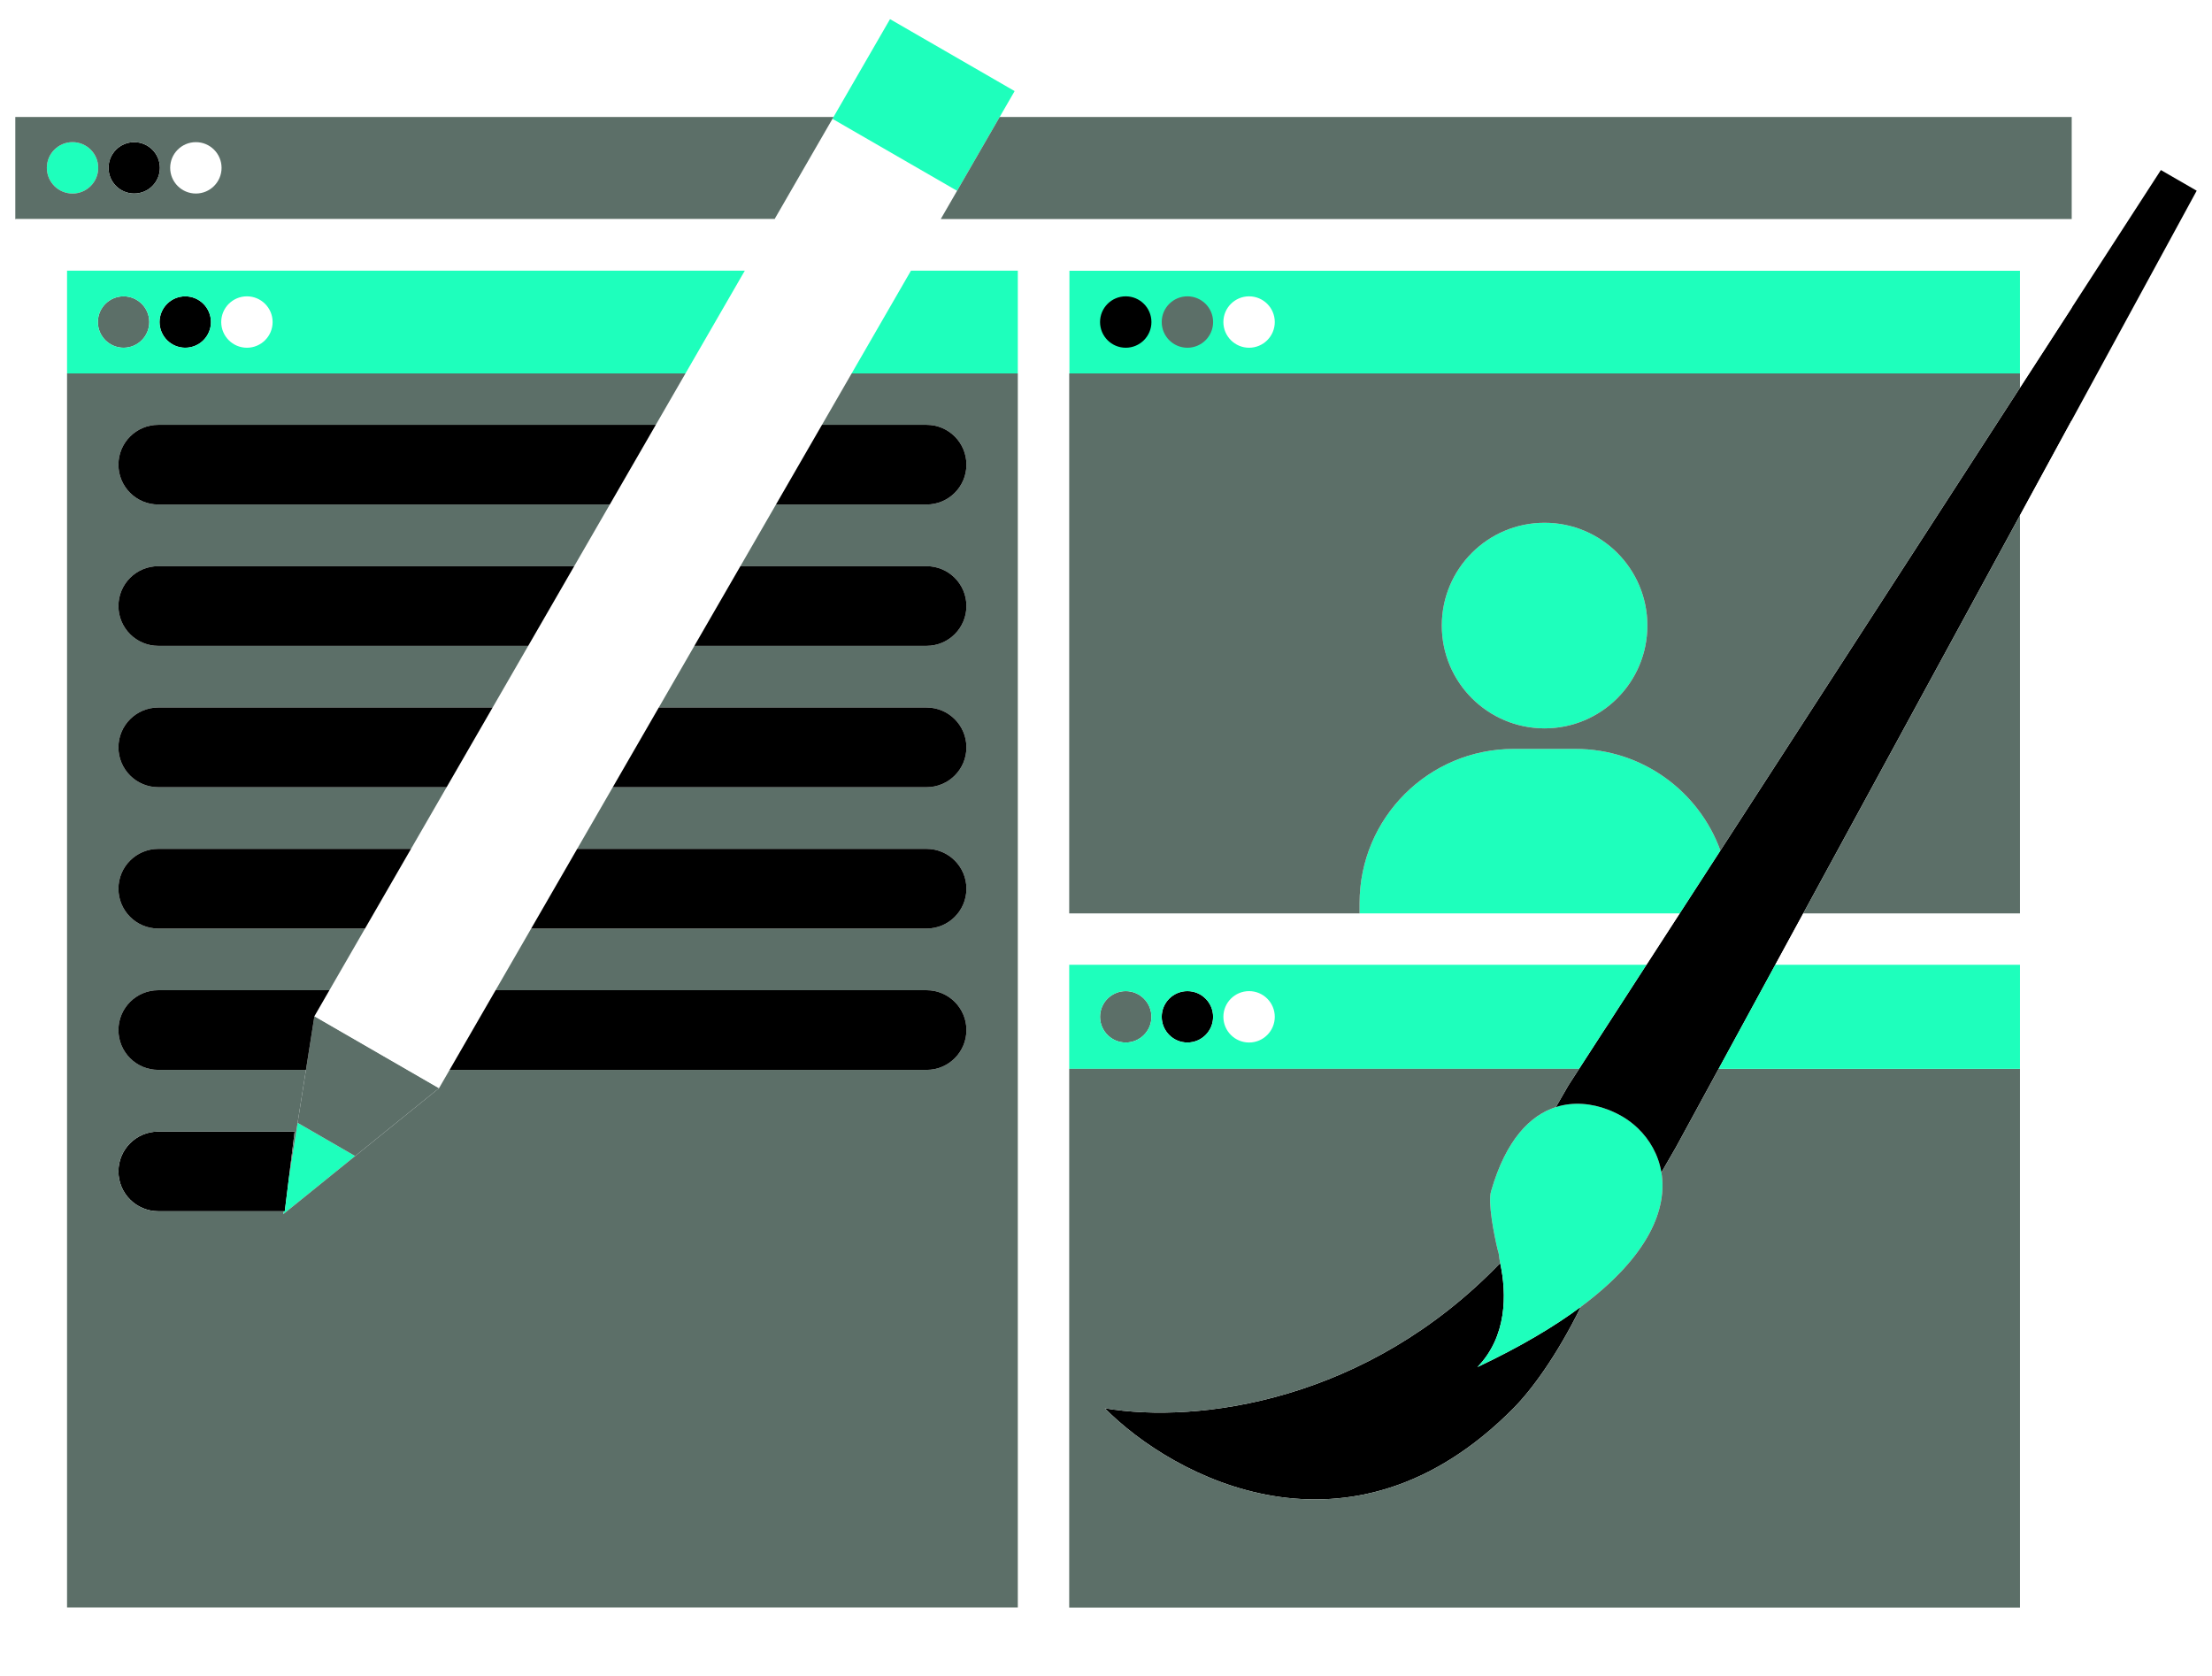 <svg width="289" height="219" viewBox="0 0 289 219" fill="none" xmlns="http://www.w3.org/2000/svg">
<g filter="url(#filter0_d_286_192)">
<path d="M12.834 21.426C12.834 23.28 11.331 24.783 9.476 24.783C7.622 24.783 6.119 23.28 6.119 21.426C6.119 19.572 7.622 18.069 9.476 18.069C11.331 18.069 12.834 19.572 12.834 21.426Z" fill="#1EFFBC"/>
<path d="M20.891 21.426C20.891 23.28 19.388 24.783 17.534 24.783C15.68 24.783 14.177 23.28 14.177 21.426C14.177 19.572 15.68 18.069 17.534 18.069C19.388 18.069 20.891 19.572 20.891 21.426Z" fill="black"/>
<path d="M28.948 21.426C28.948 23.28 27.445 24.783 25.591 24.783C23.737 24.783 22.234 23.28 22.234 21.426C22.234 19.572 23.737 18.069 25.591 18.069C27.445 18.069 28.948 19.572 28.948 21.426Z" fill="white"/>
<path d="M19.503 41.57C19.503 43.424 18 44.927 16.146 44.927C14.291 44.927 12.788 43.424 12.788 41.57C12.788 39.715 14.291 38.212 16.146 38.212C18 38.212 19.503 39.715 19.503 41.57Z" fill="#5C6F68"/>
<path d="M27.56 41.57C27.56 43.424 26.057 44.927 24.203 44.927C22.349 44.927 20.846 43.424 20.846 41.57C20.846 39.715 22.349 38.212 24.203 38.212C26.057 38.212 27.56 39.715 27.56 41.57Z" fill="black"/>
<path d="M35.618 41.57C35.618 43.424 34.115 44.927 32.261 44.927C30.406 44.927 28.903 43.424 28.903 41.57C28.903 39.715 30.406 38.212 32.261 38.212C34.115 38.212 35.618 39.715 35.618 41.57Z" fill="white"/>
<path d="M15.474 152.527C15.474 149.653 17.804 147.323 20.678 147.323H38.496L37.743 153.404L37.207 157.731H37.061H20.678C17.804 157.731 15.474 155.401 15.474 152.527Z" fill="black"/>
<path d="M139.693 34.855H263.912V48.284H139.693V34.855Z" fill="#1EFFBC"/>
<path d="M150.436 41.57C150.436 43.424 148.933 44.927 147.079 44.927C145.225 44.927 143.722 43.424 143.722 41.57C143.722 39.715 145.225 38.212 147.079 38.212C148.933 38.212 150.436 39.715 150.436 41.57Z" fill="black"/>
<path d="M158.494 41.57C158.494 43.424 156.99 44.927 155.136 44.927C153.282 44.927 151.779 43.424 151.779 41.57C151.779 39.715 153.282 38.212 155.136 38.212C156.99 38.212 158.494 39.715 158.494 41.57Z" fill="#5C6F68"/>
<path d="M166.551 41.57C166.551 43.424 165.048 44.927 163.194 44.927C161.34 44.927 159.836 43.424 159.836 41.57C159.836 39.715 161.34 38.212 163.194 38.212C165.048 38.212 166.551 39.715 166.551 41.57Z" fill="white"/>
<path d="M188.373 81.222C188.373 73.805 194.386 67.793 201.802 67.793C209.219 67.793 215.231 73.805 215.231 81.222C215.231 88.638 209.219 94.651 201.802 94.651C194.386 94.651 188.373 88.638 188.373 81.222Z" fill="#1EFFBC"/>
<path d="M150.436 132.333C150.436 134.187 148.933 135.69 147.079 135.69C145.225 135.69 143.722 134.187 143.722 132.333C143.722 130.479 145.225 128.976 147.079 128.976C148.933 128.976 150.436 130.479 150.436 132.333Z" fill="#5C6F68"/>
<path d="M158.494 132.333C158.494 134.187 156.99 135.69 155.136 135.69C153.282 135.69 151.779 134.187 151.779 132.333C151.779 130.479 153.282 128.976 155.136 128.976C156.99 128.976 158.494 130.479 158.494 132.333Z" fill="black"/>
<path d="M166.551 132.333C166.551 134.187 165.048 135.69 163.194 135.69C161.34 135.69 159.836 134.187 159.836 132.333C159.836 130.479 161.34 128.976 163.194 128.976C165.048 128.976 166.551 130.479 166.551 132.333Z" fill="white"/>
<path d="M144.348 183.474C153.245 192.457 176.376 205.033 197.728 183.474C200.098 181.082 203.414 176.586 206.542 170.217C203.09 172.787 198.652 175.431 193.024 178.092C196.881 174.103 196.883 168.613 196 164.5C178.617 182.586 156.579 185.532 144.348 183.474Z" fill="black"/>
<path d="M203.278 144.124C199.963 145.184 196.774 148.331 194.82 155.09C194.361 156.519 195.19 160.77 195.662 162.717C195.902 163.428 195.83 163.709 196 164.5C196.883 168.613 196.881 174.103 193.024 178.092C198.652 175.431 203.09 172.787 206.542 170.217C215.544 163.518 217.843 157.325 217.064 152.662C216.673 150.321 215.506 148.366 214.023 146.926C213.374 146.296 212.665 145.764 211.933 145.341C211.351 145.006 210.725 144.704 210.066 144.453C207.998 143.666 205.606 143.38 203.278 144.124Z" fill="#1EFFBC"/>
<path d="M36.999 158.121L46.397 150.522L38.882 146.183L37.743 153.404L37.207 157.731H37.061L36.999 158.121Z" fill="#1EFFBC"/>
<path d="M38.882 146.183L46.397 150.522L57.36 141.655L53.222 139.266L41.078 132.255L39.973 139.266L38.882 146.183Z" fill="#5C6F68"/>
<path d="M125.043 24.426L108.761 15.025L101.205 28.112L101.189 28.141L97.312 34.855L89.559 48.284L85.682 54.999L79.674 65.406L75.022 73.464L69.013 83.871L64.361 91.928L58.352 102.336L53.7 110.393L47.691 120.801L43.039 128.858L41.078 132.255L53.222 139.266L57.36 141.655L58.74 139.266L64.749 128.858L69.4 120.801L75.409 110.393L80.061 102.336L86.07 91.928L90.722 83.871L96.731 73.464L101.383 65.406L107.392 54.999L111.268 48.284L119.021 34.855L122.898 28.141L122.915 28.112L125.043 24.426Z" fill="white"/>
<path d="M108.761 15.025L125.043 24.426L130.609 14.784L132.563 11.4L116.281 2L108.9 14.784L108.761 15.025Z" fill="#1EFFBC"/>
<path d="M287 24.415L282.321 21.714L270.671 39.71L263.912 50.152L224.773 110.612L219.458 118.823L215.111 125.538L206.313 139.128L204.914 141.289L203.278 144.124C205.606 143.38 207.998 143.666 210.066 144.453C210.725 144.704 211.351 145.006 211.933 145.341C212.665 145.764 213.374 146.296 214.023 146.926C215.506 148.366 216.673 150.321 217.064 152.662L218.951 149.393L224.54 139.128L231.94 125.538L235.596 118.823L263.912 66.819L270.671 54.404L287 24.415Z" fill="black"/>
<path fill-rule="evenodd" clip-rule="evenodd" d="M2 14.784V28.141H2.045V28.112H101.205L108.761 15.025L108.9 14.784H2ZM9.476 24.783C11.331 24.783 12.834 23.28 12.834 21.426C12.834 19.572 11.331 18.069 9.476 18.069C7.622 18.069 6.119 19.572 6.119 21.426C6.119 23.28 7.622 24.783 9.476 24.783ZM17.534 24.783C19.388 24.783 20.891 23.28 20.891 21.426C20.891 19.572 19.388 18.069 17.534 18.069C15.68 18.069 14.177 19.572 14.177 21.426C14.177 23.28 15.68 24.783 17.534 24.783ZM25.591 24.783C27.445 24.783 28.948 23.28 28.948 21.426C28.948 19.572 27.445 18.069 25.591 18.069C23.737 18.069 22.234 19.572 22.234 21.426C22.234 23.28 23.737 24.783 25.591 24.783Z" fill="#5C6F68"/>
<path d="M2.045 216.22H270.671V54.404L263.912 66.819V118.823H235.596L231.94 125.538H263.912V139.128V209.505H139.693V139.128V125.538H215.111L219.458 118.823H177.63L139.693 118.823V48.284V48.266V34.855H263.912V48.266V48.284V50.152L270.671 39.71V28.112L270.671 28.141H122.898L119.021 34.855H132.978V48.284V209.488H8.76V48.284V34.855H97.312L101.189 28.141H2.045V216.22Z" fill="white"/>
<path fill-rule="evenodd" clip-rule="evenodd" d="M8.76 34.855V48.284H89.559L97.312 34.855H8.76ZM16.146 44.927C18 44.927 19.503 43.424 19.503 41.57C19.503 39.715 18 38.212 16.146 38.212C14.291 38.212 12.788 39.715 12.788 41.57C12.788 43.424 14.291 44.927 16.146 44.927ZM24.203 44.927C26.057 44.927 27.56 43.424 27.56 41.57C27.56 39.715 26.057 38.212 24.203 38.212C22.349 38.212 20.846 39.715 20.846 41.57C20.846 43.424 22.349 44.927 24.203 44.927ZM32.261 44.927C34.115 44.927 35.618 43.424 35.618 41.57C35.618 39.715 34.115 38.212 32.261 38.212C30.406 38.212 28.903 39.715 28.903 41.57C28.903 43.424 30.406 44.927 32.261 44.927Z" fill="#1EFFBC"/>
<path d="M132.978 48.284V34.855H119.021L111.268 48.284H132.978Z" fill="#1EFFBC"/>
<path d="M132.978 209.488V48.284H111.268L107.392 54.999H121.06C123.934 54.999 126.264 57.328 126.264 60.202C126.264 63.076 123.934 65.406 121.06 65.406H101.383L96.731 73.464H121.06C123.934 73.464 126.264 75.793 126.264 78.667C126.264 81.541 123.934 83.871 121.06 83.871H90.722L86.07 91.928H121.06C123.934 91.928 126.264 94.258 126.264 97.132C126.264 100.006 123.934 102.336 121.06 102.336H80.061L75.409 110.393H121.06C123.934 110.393 126.264 112.723 126.264 115.597C126.264 118.471 123.934 120.801 121.06 120.801H69.4L64.749 128.858H121.06C123.934 128.858 126.264 131.188 126.264 134.062C126.264 136.936 123.934 139.266 121.06 139.266H58.74L57.36 141.655L46.397 150.522L36.999 158.121L37.061 157.731H20.678C17.804 157.731 15.474 155.401 15.474 152.527C15.474 149.653 17.804 147.323 20.678 147.323H38.496L37.743 153.404L38.882 146.183L39.973 139.266H20.678C17.804 139.266 15.474 136.936 15.474 134.062C15.474 131.188 17.804 128.858 20.678 128.858H43.039L47.691 120.801H20.678C17.804 120.801 15.474 118.471 15.474 115.597C15.474 112.723 17.804 110.393 20.678 110.393H53.7L58.352 102.336H20.678C17.804 102.336 15.474 100.006 15.474 97.132C15.474 94.258 17.804 91.928 20.678 91.928H64.361L69.013 83.871H20.678C17.804 83.871 15.474 81.541 15.474 78.667C15.474 75.793 17.804 73.464 20.678 73.464H75.022L79.674 65.406H20.678C17.804 65.406 15.474 63.076 15.474 60.202C15.474 57.328 17.804 54.999 20.678 54.999H85.682L89.559 48.284H8.76V209.488H132.978Z" fill="#5C6F68"/>
<path d="M15.474 60.202C15.474 63.076 17.804 65.406 20.678 65.406H79.674L85.682 54.999H20.678C17.804 54.999 15.474 57.328 15.474 60.202Z" fill="black"/>
<path d="M121.06 65.406C123.934 65.406 126.264 63.076 126.264 60.202C126.264 57.328 123.934 54.999 121.06 54.999H107.392L101.383 65.406H121.06Z" fill="black"/>
<path d="M15.474 78.667C15.474 81.541 17.804 83.871 20.678 83.871H69.013L75.022 73.464H20.678C17.804 73.464 15.474 75.793 15.474 78.667Z" fill="black"/>
<path d="M121.06 83.871C123.934 83.871 126.264 81.541 126.264 78.667C126.264 75.793 123.934 73.464 121.06 73.464H96.731L90.722 83.871H121.06Z" fill="black"/>
<path d="M15.474 97.132C15.474 100.006 17.804 102.336 20.678 102.336H58.352L64.361 91.928H20.678C17.804 91.928 15.474 94.258 15.474 97.132Z" fill="black"/>
<path d="M121.06 102.336C123.934 102.336 126.264 100.006 126.264 97.132C126.264 94.258 123.934 91.928 121.06 91.928H86.07L80.061 102.336H121.06Z" fill="black"/>
<path d="M15.474 115.597C15.474 118.471 17.804 120.801 20.678 120.801H47.691L53.7 110.393H20.678C17.804 110.393 15.474 112.723 15.474 115.597Z" fill="black"/>
<path d="M121.06 120.801C123.934 120.801 126.264 118.471 126.264 115.597C126.264 112.723 123.934 110.393 121.06 110.393H75.409L69.4 120.801H121.06Z" fill="black"/>
<path d="M15.474 134.062C15.474 136.936 17.804 139.266 20.678 139.266H39.973L41.078 132.255L43.039 128.858H20.678C17.804 128.858 15.474 131.188 15.474 134.062Z" fill="black"/>
<path d="M121.06 139.266C123.934 139.266 126.264 136.936 126.264 134.062C126.264 131.188 123.934 128.858 121.06 128.858H64.749L58.74 139.266H121.06Z" fill="black"/>
<path fill-rule="evenodd" clip-rule="evenodd" d="M139.693 125.538V139.128H206.313L215.111 125.538H139.693ZM147.079 135.69C148.933 135.69 150.436 134.187 150.436 132.333C150.436 130.479 148.933 128.976 147.079 128.976C145.225 128.976 143.722 130.479 143.722 132.333C143.722 134.187 145.225 135.69 147.079 135.69ZM155.136 135.69C156.99 135.69 158.494 134.187 158.494 132.333C158.494 130.479 156.99 128.976 155.136 128.976C153.282 128.976 151.779 130.479 151.779 132.333C151.779 134.187 153.282 135.69 155.136 135.69ZM163.194 135.69C165.048 135.69 166.551 134.187 166.551 132.333C166.551 130.479 165.048 128.976 163.194 128.976C161.34 128.976 159.836 130.479 159.836 132.333C159.836 134.187 161.34 135.69 163.194 135.69Z" fill="#1EFFBC"/>
<path d="M263.912 209.505V139.128H224.54L218.951 149.393L217.064 152.662C217.843 157.325 215.544 163.518 206.542 170.217C203.414 176.586 200.098 181.082 197.728 183.474C176.376 205.033 153.245 192.457 144.348 183.474C156.579 185.532 178.617 182.586 196 164.5C195.83 163.709 195.902 163.428 195.662 162.717C195.19 160.77 194.361 156.519 194.82 155.09C196.774 148.331 199.963 145.184 203.278 144.124L204.914 141.289L206.313 139.128H139.693V209.505H263.912Z" fill="#5C6F68"/>
<path d="M197.774 97.336C186.649 97.336 177.63 106.355 177.63 117.48V118.823H219.458L224.773 110.612C221.965 102.868 214.544 97.336 205.831 97.336H197.774Z" fill="#1EFFBC"/>
<path fill-rule="evenodd" clip-rule="evenodd" d="M139.693 48.284V118.823L177.63 118.823V117.48C177.63 106.355 186.649 97.336 197.774 97.336H205.831C214.544 97.336 221.965 102.868 224.773 110.612L263.912 50.152V48.284H139.693ZM201.802 67.793C194.386 67.793 188.373 73.805 188.373 81.222C188.373 88.638 194.386 94.651 201.802 94.651C209.219 94.651 215.231 88.638 215.231 81.222C215.231 73.805 209.219 67.793 201.802 67.793Z" fill="#5C6F68"/>
<path d="M263.912 118.823V66.819L235.596 118.823H263.912Z" fill="#5C6F68"/>
<path d="M263.912 139.128V125.538H231.94L224.54 139.128H263.912Z" fill="#1EFFBC"/>
<path d="M270.671 28.112L270.671 14.784H130.609L125.043 24.426L122.915 28.112H270.671Z" fill="#5C6F68"/>
</g>
<defs>
<filter id="filter0_d_286_192" x="0" y="0.5" width="289" height="218.22" filterUnits="userSpaceOnUse" color-interpolation-filters="sRGB">
<feFlood flood-opacity="0" result="BackgroundImageFix"/>
<feColorMatrix in="SourceAlpha" type="matrix" values="0 0 0 0 0 0 0 0 0 0 0 0 0 0 0 0 0 0 127 0" result="hardAlpha"/>
<feOffset dy="0.5"/>
<feGaussianBlur stdDeviation="1"/>
<feComposite in2="hardAlpha" operator="out"/>
<feColorMatrix type="matrix" values="0 0 0 0 0 0 0 0 0 0 0 0 0 0 0 0 0 0 0.5 0"/>
<feBlend mode="normal" in2="BackgroundImageFix" result="effect1_dropShadow_286_192"/>
<feBlend mode="normal" in="SourceGraphic" in2="effect1_dropShadow_286_192" result="shape"/>
</filter>
</defs>
</svg>
